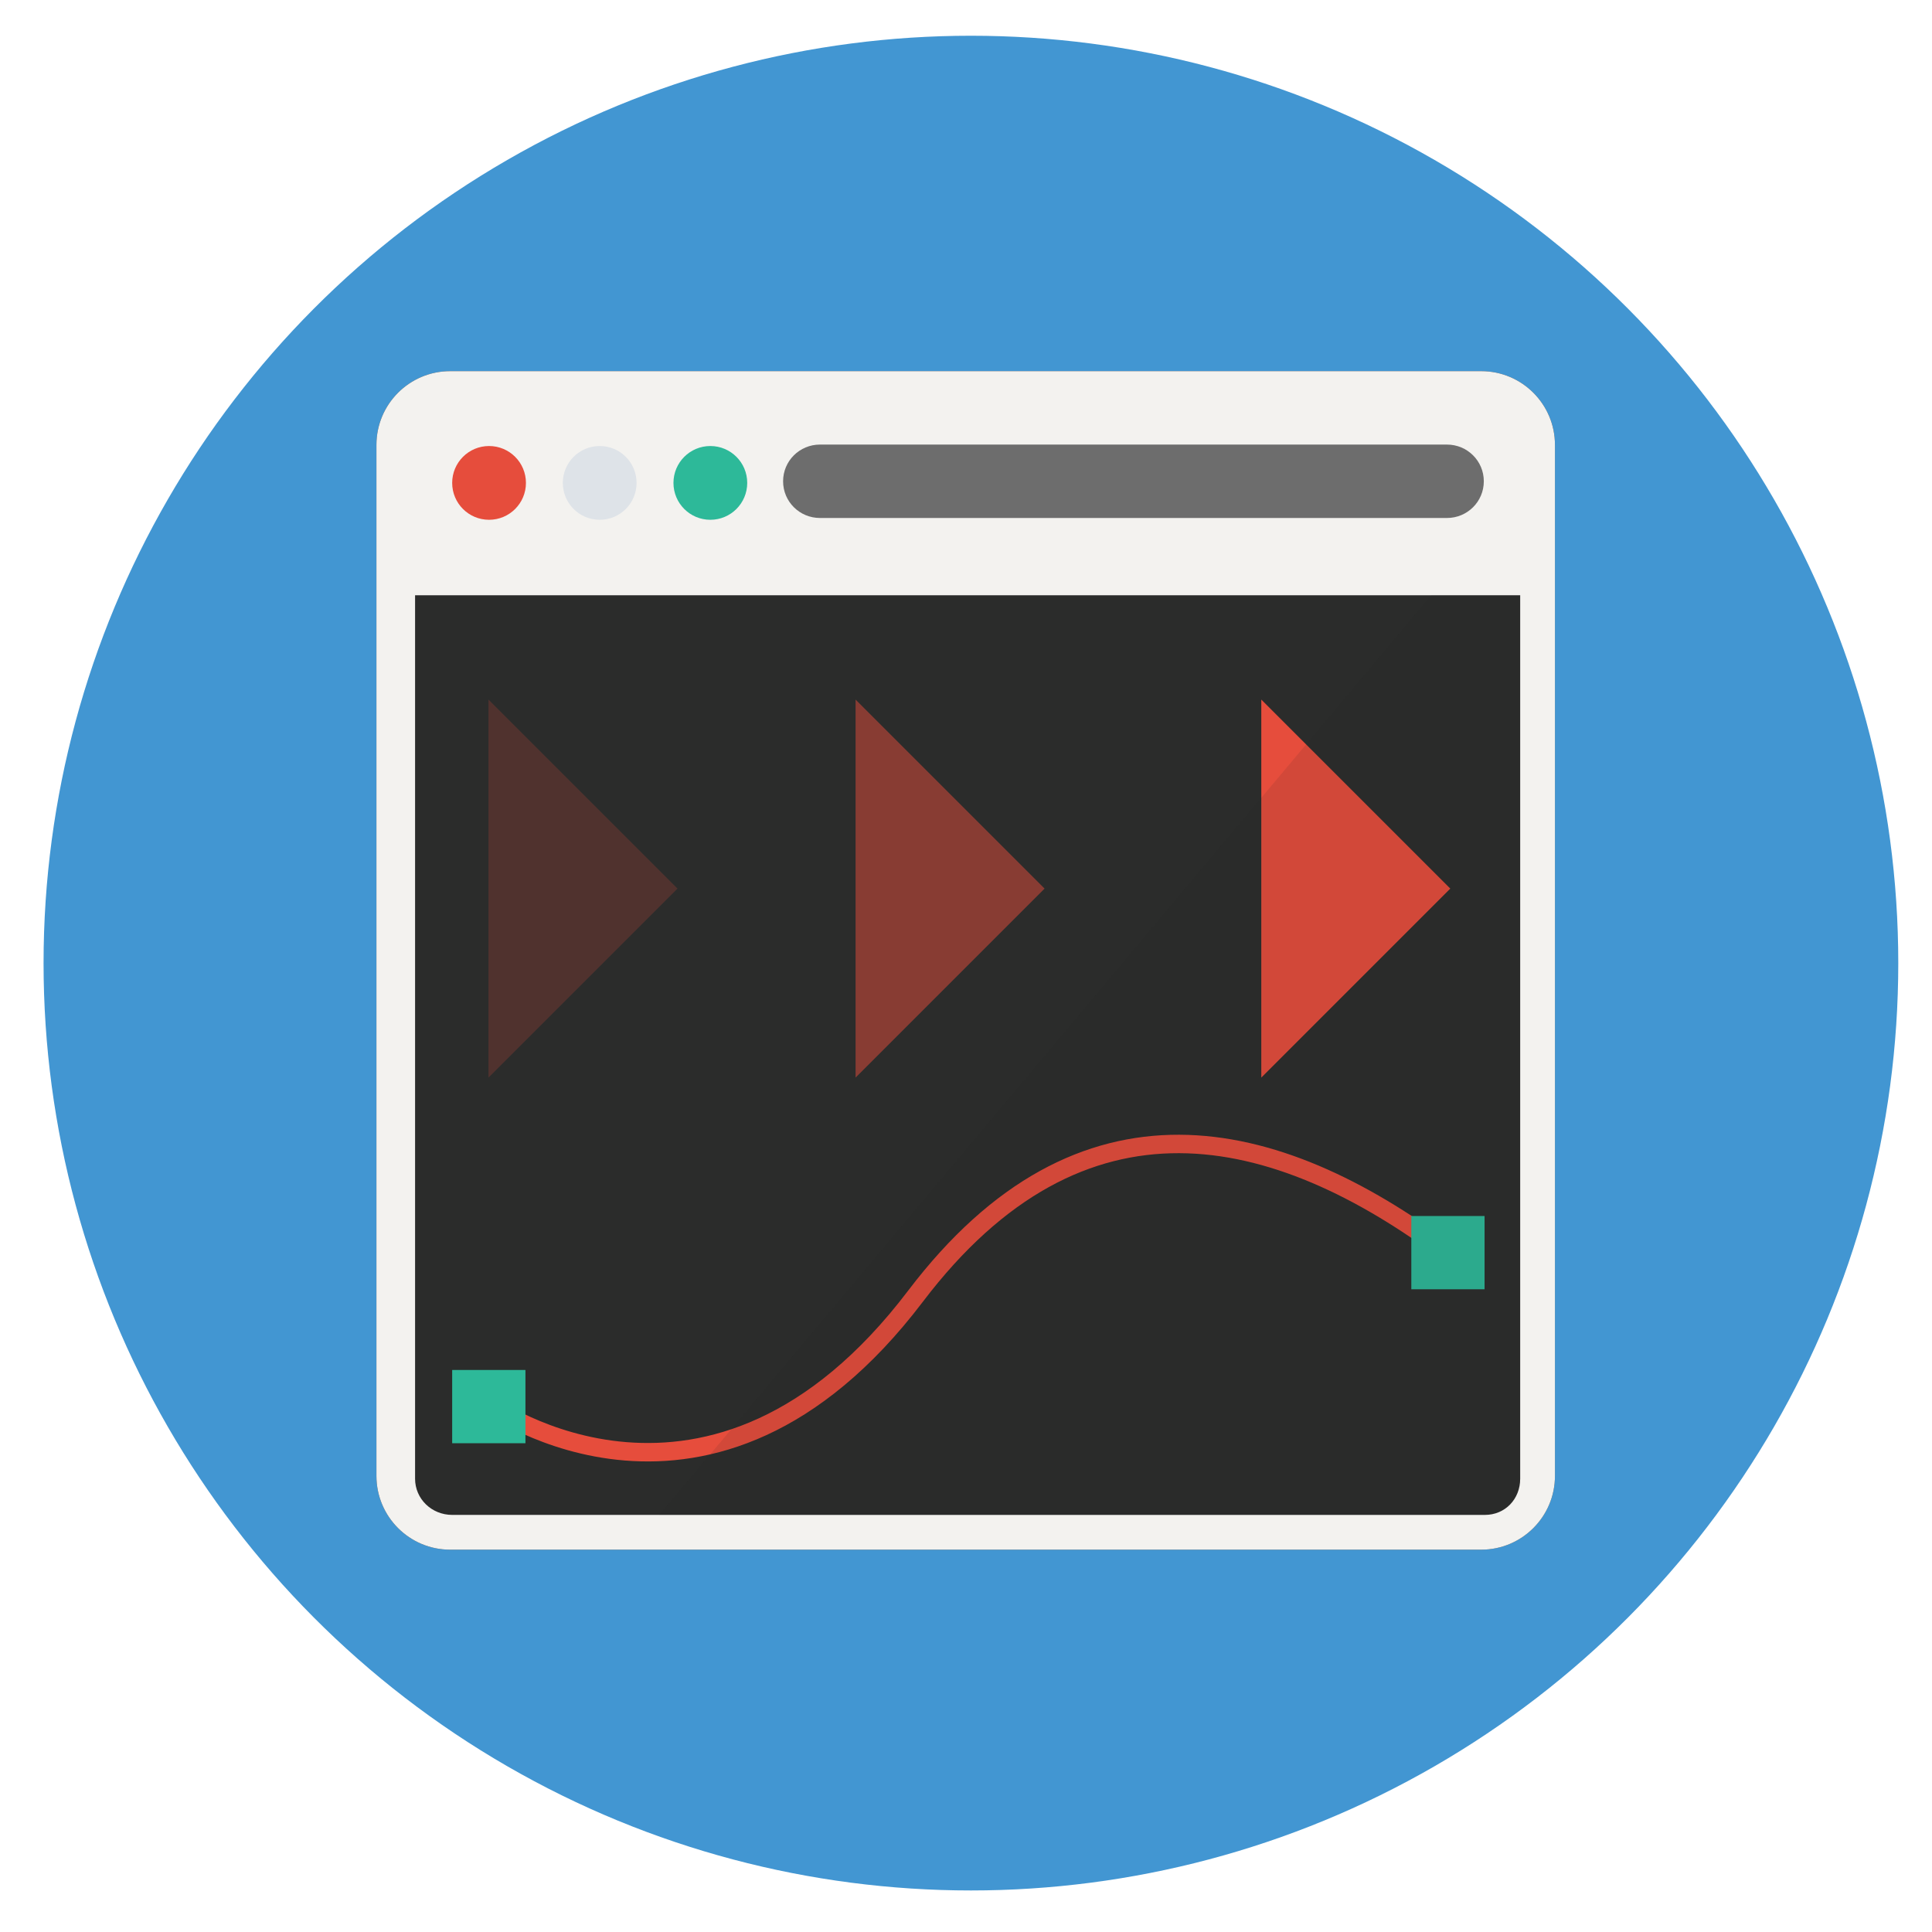 <?xml version="1.0" encoding="utf-8"?>
<!-- Generator: Adobe Illustrator 16.0.0, SVG Export Plug-In . SVG Version: 6.00 Build 0)  -->
<!DOCTYPE svg PUBLIC "-//W3C//DTD SVG 1.1//EN" "http://www.w3.org/Graphics/SVG/1.1/DTD/svg11.dtd">
<svg version="1.1" id="Layer_1" xmlns="http://www.w3.org/2000/svg" xmlns:xlink="http://www.w3.org/1999/xlink" x="0px" y="0px"
	 width="500px" height="500px" viewBox="0 0 500 500" enable-background="new 0 0 500 500" xml:space="preserve">
<circle fill="#4296D2" cx="251.273" cy="249.249" r="240"/>
<g>
	<g id="Browser_2_">
		<path fill="#2B2C2B" d="M402.422,381.965c0,10.543-8.547,19.09-19.09,19.09h-266.82c-10.543,0-19.09-8.547-19.09-19.09v-266.82
			c0-10.543,8.547-19.09,19.09-19.09h266.82c10.543,0,19.09,8.547,19.09,19.09V381.965z"/>
		<path fill="#F3F2EF" d="M402.422,115.144c0-10.542-8.547-19.089-19.09-19.089h-266.82c-10.543,0-19.09,8.546-19.09,19.089v266.822
			c0,10.542,8.547,19.089,19.09,19.089h266.82c10.543,0,19.09-8.547,19.09-19.089V115.144z M393.422,382.678
			c0,5.275-3.875,9.377-9.15,9.377H117.023c-5.275,0-9.602-4.102-9.602-9.377V154.055h286V382.678z"/>
		<path fill="#E64D3C" d="M136.113,124.976c0,5.275-4.27,9.544-9.545,9.544s-9.545-4.269-9.545-9.544s4.27-9.545,9.545-9.545
			S136.113,119.701,136.113,124.976z"/>
		<path fill="#DEE3E8" d="M164.746,124.976c0,5.275-4.269,9.544-9.544,9.544c-5.276,0-9.545-4.269-9.545-9.544
			s4.269-9.545,9.545-9.545C160.478,115.431,164.746,119.701,164.746,124.976z"/>
		<path fill="#2DB999" d="M193.381,124.976c0,5.275-4.27,9.544-9.545,9.544s-9.545-4.269-9.545-9.544s4.27-9.545,9.545-9.545
			S193.381,119.701,193.381,124.976z"/>
		<path fill="#6D6D6D" d="M384.01,124.555c0,5.271-4.268,9.5-9.543,9.5H212.209c-5.276,0-9.545-4.229-9.545-9.5l0,0
			c0-5.271,4.269-9.5,9.545-9.5h162.258C379.742,115.055,384.01,119.285,384.01,124.555L384.01,124.555z"/>
	</g>
	<polygon fill="#E64D3C" points="326.422,181.05 375.337,229.966 326.422,278.881 	"/>
	<polygon opacity="0.2" fill="#E64D3C" points="126.422,181.05 175.338,229.966 126.422,278.881 	"/>
	<polygon opacity="0.5" fill="#E64D3C" points="221.422,181.05 270.338,229.966 221.422,278.881 	"/>
	<path fill="none" stroke="#E64D3C" stroke-width="4.772" stroke-linecap="round" stroke-miterlimit="10" d="M126.568,363.497
		c0,0,57.473,41.627,110.359-28.037c42.95-56.578,93.059-44.74,137.799-11.279"/>
	<rect x="117.023" y="354.549" fill="#2DB999" width="18.959" height="18.957"/>
	<rect x="365.248" y="314.702" fill="#2DB999" width="18.959" height="18.959"/>
	<path opacity="0.1" fill="#272626" d="M393.422,382.678c0,5.275-3.875,9.377-9.15,9.377H170.641l199.781-238h23V382.678z"/>
</g>
</svg>
